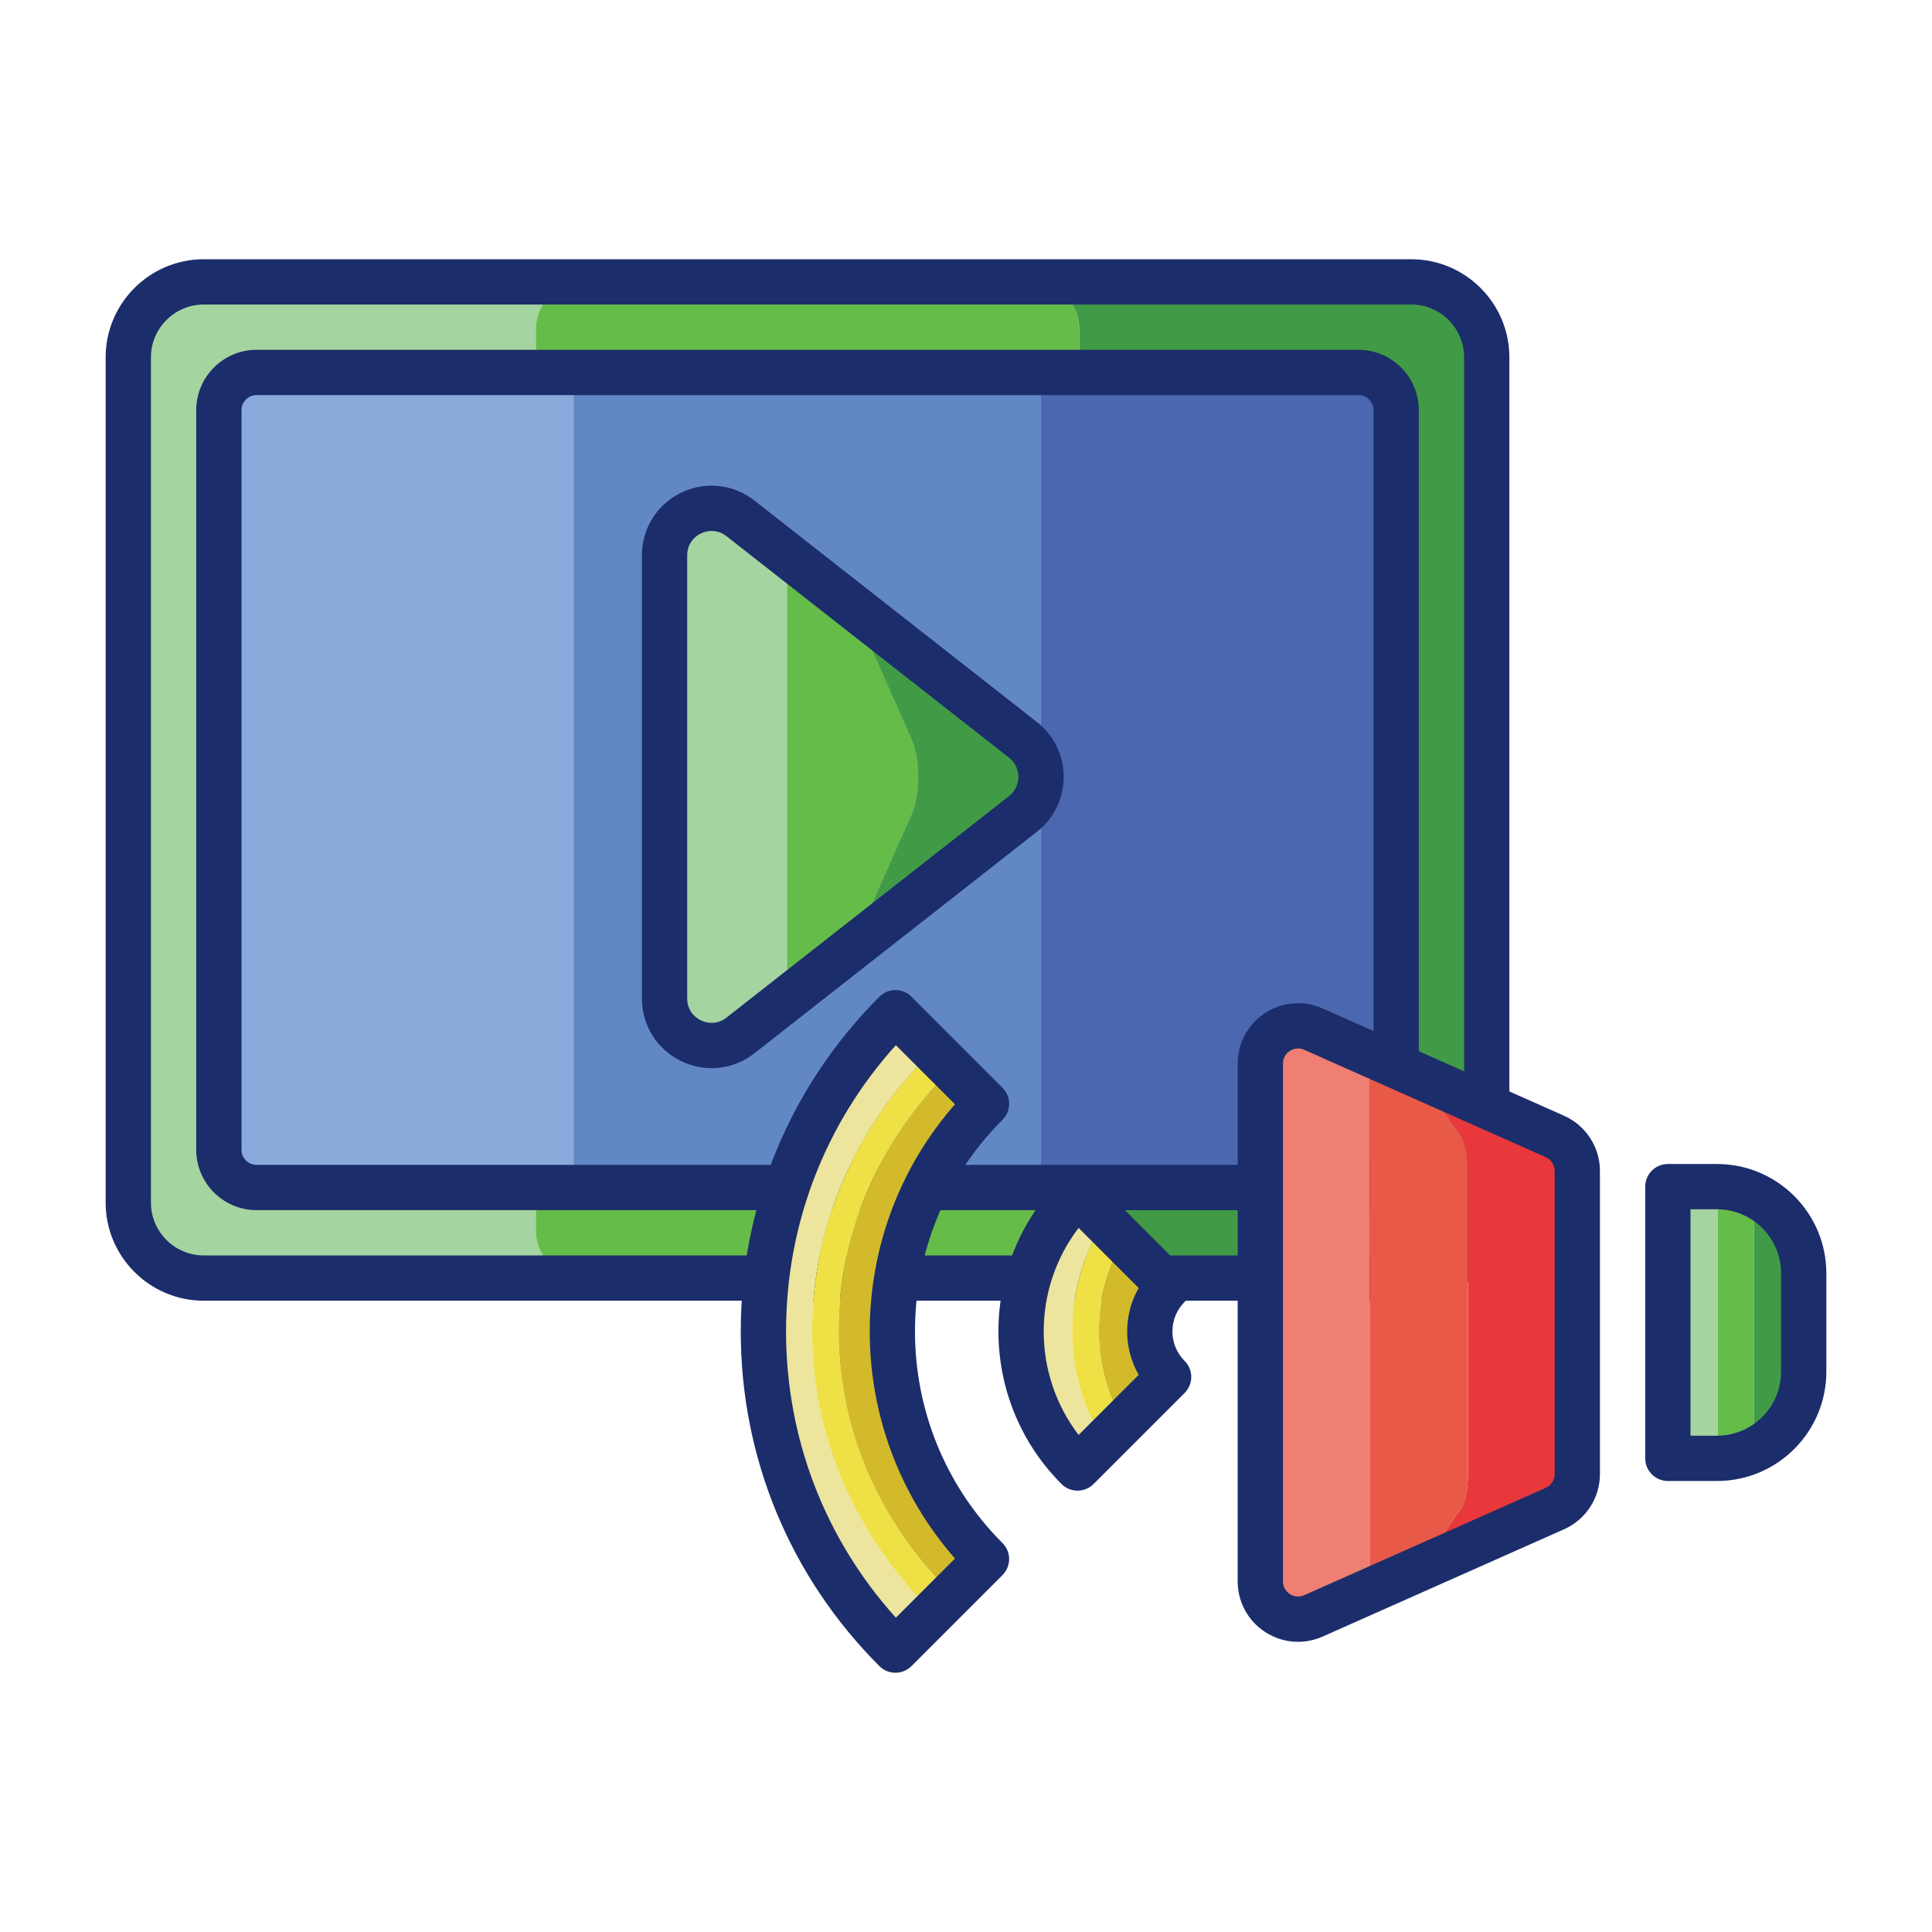 <svg id="Layer_1" enable-background="new 0 0 256 256" height="512" viewBox="0 0 256 256" width="512" xmlns="http://www.w3.org/2000/svg"><path d="m71 163.026v-119.351c0-3.493 2.832-6.324 6.325-6.324h-50.325c-5.523 0-10 4.477-10 10v112c0 5.523 4.477 10 10 10h50.325c-3.493 0-6.325-2.832-6.325-6.325z" fill="#a4d4a0"/><path d="m187 37.351h-50.325c3.493 0 6.325 2.832 6.325 6.324v119.351c0 3.493-2.832 6.325-6.325 6.325h50.325c5.523 0 10-4.477 10-10v-112c0-5.523-4.477-10-10-10z" fill="#419b46"/><path d="m143 163.026v-119.351c0-3.493-2.832-6.324-6.325-6.324h-59.35c-3.493 0-6.325 2.832-6.325 6.324v119.351c0 3.493 2.832 6.325 6.325 6.325h59.351c3.492 0 6.324-2.832 6.324-6.325z" fill="#65bc49"/><path d="m76.056 154.202v-101.702c0-1.739 1.41-3.149 3.149-3.149h-45.205c-2.761 0-5 2.239-5 5v98c0 2.761 2.239 5 5 5h45.206c-1.74 0-3.15-1.41-3.15-3.149z" fill="#89aadb"/><path d="m180 49.351h-45.206c1.739 0 3.149 1.41 3.149 3.149v101.702c0 1.739-1.41 3.149-3.149 3.149h45.206c2.761 0 5-2.239 5-5v-98c0-2.762-2.239-5-5-5z" fill="#4b67b0"/><path d="m137.944 154.202v-101.702c0-1.739-1.41-3.149-3.149-3.149h-55.589c-1.739 0-3.149 1.41-3.149 3.149v101.702c0 1.739 1.41 3.149 3.149 3.149h55.589c1.739 0 3.149-1.41 3.149-3.149z" fill="#6287c5"/><path d="m180 160.351h-146c-4.411 0-8-3.589-8-8v-98c0-4.411 3.589-8 8-8h146c4.411 0 8 3.589 8 8v98c0 4.411-3.589 8-8 8zm-146-108c-1.103 0-2 .897-2 2v98c0 1.103.897 2 2 2h146c1.103 0 2-.897 2-2v-98c0-1.103-.897-2-2-2z" fill="#1c2d6b"/><path d="m187 172.351h-160c-7.168 0-13-5.832-13-13v-112c0-7.168 5.832-13 13-13h160c7.168 0 13 5.832 13 13v112c0 7.169-5.832 13-13 13zm-160-132c-3.86 0-7 3.14-7 7v112c0 3.86 3.14 7 7 7h160c3.86 0 7-3.14 7-7v-112c0-3.86-3.14-7-7-7z" fill="#1c2d6b"/><path d="m229.085 157.357c1.885.438 3.294 2.12 3.294 4.138v27.485c0 2.019-1.409 3.7-3.294 4.138 5.598-.766 9.915-5.554 9.915-11.363v-13.035c0-5.808-4.317-10.597-9.915-11.363z" fill="#419b46"/><path d="m227.518 157.238h-6.518v36h6.518c.035 0 .069-.005.103-.005v-35.99c-.034 0-.068-.005-.103-.005z" fill="#a4d4a0"/><g fill="#65bc49"><path d="m228.121 157.238h-.5v.005c.497.005.983.048 1.463.114-.31-.072-.63-.119-.963-.119z"/><path d="m227.621 193.238h.5c.333 0 .653-.047.963-.119-.48.066-.966.109-1.463.114z"/><path d="m232.379 188.981v-27.485c0-2.019-1.409-3.7-3.294-4.138-.48-.066-.966-.109-1.463-.114v35.99c.497-.005.983-.048 1.463-.114 1.885-.439 3.294-2.121 3.294-4.139z"/></g><path d="m181.49 140.932c0-.43.017-.841.048-1.233l-7.507-3.336c-3.306-1.469-7.031.951-7.031 4.569v68.612c0 3.618 3.724 6.039 7.031 4.569l7.507-3.336c-.03-.391-.048-.803-.048-1.233z" fill="#ef7f72"/><path d="m206.031 150.585-18.031-8.013 5.59 8.014c.56.802.921 2.593.921 4.569v40.168c0 1.976-.361 3.766-.921 4.569l-5.59 8.014 18.031-8.014c1.806-.803 2.969-2.593 2.969-4.569v-40.168c0-1.977-1.164-3.767-2.969-4.57z" fill="#e8383b"/><path d="m194.51 195.322v-40.168c0-1.976-.361-3.766-.921-4.569l-5.59-8.014-6.463-2.872c-.03.391-.048.803-.048 1.233v68.612c0 .43.017.841.048 1.233l6.462-2.872 5.59-8.014c.562-.802.922-2.593.922-4.569z" fill="#e95947"/><path d="m227.518 196.238h-6.518c-1.657 0-3-1.343-3-3v-36c0-1.657 1.343-3 3-3h6.518c7.985 0 14.482 6.497 14.482 14.482v13.036c0 7.986-6.497 14.482-14.482 14.482zm-3.518-6h3.518c4.677 0 8.482-3.805 8.482-8.482v-13.036c0-4.677-3.805-8.482-8.482-8.482h-3.518z" fill="#1c2d6b"/><path d="m171.996 217.548c-1.521 0-3.033-.437-4.355-1.295-2.28-1.481-3.641-3.989-3.641-6.708v-68.612c0-2.719 1.361-5.227 3.64-6.708 2.281-1.481 5.124-1.707 7.609-.603l32 14.223c2.886 1.282 4.751 4.152 4.751 7.311v40.168c0 3.158-1.865 6.027-4.75 7.31l-32 14.222c-1.045.463-2.152.692-3.254.692zm.005-78.621c-.512 0-.907.208-1.091.328-.274.178-.91.697-.91 1.677v68.612c0 .979.637 1.499.91 1.677s1.007.548 1.902.151l32-14.222c.721-.321 1.188-1.038 1.188-1.828v-40.168c0-.79-.466-1.507-1.188-1.827l-32-14.223c-.291-.129-.564-.177-.811-.177z" fill="#1c2d6b"/><path d="m104.332 73.585c0-.008.001-.015.001-.023l-6.215-4.873c-4.083-3.202-10.061-.292-10.061 4.896v58.718c0 5.189 5.978 8.098 10.061 4.896l6.215-4.873c0-.008-.001-.015-.001-.023z" fill="#a4d4a0"/><path d="m135.561 98.047-22.561-17.689 7.84 17.69c1.104 2.491 1.104 7.302 0 9.793l-7.84 17.689 22.56-17.689c3.178-2.492 3.178-7.303.001-9.794z" fill="#419b46"/><path d="m120.841 98.047-7.841-17.689-8.668-6.796c0 .008-.001.015-.001.023v58.718c0 .008.001.015.001.023l8.668-6.797 7.84-17.689c1.105-2.491 1.105-7.302.001-9.793z" fill="#65bc49"/><path d="m94.293 141.535c-1.372 0-2.754-.31-4.05-.94-3.199-1.557-5.187-4.734-5.187-8.292v-58.719c0-3.558 1.987-6.735 5.187-8.292 3.198-1.558 6.925-1.16 9.726 1.035l37.443 29.359c2.245 1.76 3.532 4.405 3.532 7.257s-1.287 5.498-3.532 7.257l-37.443 29.36c-1.666 1.306-3.66 1.975-5.676 1.975zm0-71.183c-.479 0-.963.111-1.425.335-1.135.552-1.812 1.635-1.812 2.897v58.718c0 1.262.677 2.345 1.812 2.897s2.405.417 3.398-.362l37.443-29.359c.784-.615 1.234-1.539 1.234-2.536s-.45-1.921-1.234-2.536l-37.442-29.357c-.589-.462-1.276-.697-1.974-.697z" fill="#1c2d6b"/><path d="m107.616 176.419c0-13.92 5.661-27.048 16.001-37.263l-4.966-4.966c-23.327 23.327-23.327 61.132 0 84.459l4.966-4.967c-10.341-10.215-16.001-23.343-16.001-37.263z" fill="#ede49d"/><path d="m130.716 146.255-4.624-4.624c-9.677 9.556-14.976 21.812-14.976 34.788s5.298 25.233 14.976 34.788l4.624-4.624c-16.661-16.66-16.661-43.667 0-60.328z" fill="#d3ba2a"/><path d="m111.116 176.419c0-12.976 5.298-25.233 14.976-34.788l-2.475-2.475c-10.34 10.215-16.001 23.343-16.001 37.263s5.661 27.048 16.001 37.263l2.475-2.475c-9.678-9.555-14.976-21.812-14.976-34.788z" fill="#eee045"/><path d="m146.287 161.826-3.505-3.505c-9.994 9.994-9.994 26.203 0 36.197l3.505-3.505c-5.607-8.882-5.607-20.306 0-29.187z" fill="#ede49d"/><path d="m154.847 170.387-5.998-5.998c-4.333 7.41-4.333 16.651 0 24.061l5.998-5.998c-3.328-3.328-3.328-8.737 0-12.065z" fill="#d3ba2a"/><path d="m148.849 164.389-2.562-2.562c-5.607 8.881-5.607 20.305 0 29.186l2.562-2.562c-4.333-7.411-4.333-16.653 0-24.062z" fill="#eee045"/><path d="m118.65 221.649c-.768 0-1.536-.293-2.121-.878-11.849-11.849-18.375-27.6-18.375-44.351s6.525-32.502 18.375-44.351c1.171-1.171 3.072-1.171 4.242 0l12.065 12.065c1.172 1.171 1.172 3.071 0 4.242-15.462 15.463-15.462 40.623 0 56.086 1.172 1.171 1.172 3.071 0 4.242l-12.065 12.065c-.585.587-1.353.88-2.121.88zm.055-83.162c-9.405 10.431-14.55 23.787-14.55 37.932s5.146 27.501 14.55 37.932l7.837-7.837c-15.065-17.166-15.065-43.024 0-60.19z" fill="#1c2d6b"/><path d="m142.781 197.518c-.796 0-1.559-.316-2.122-.879-11.148-11.149-11.148-29.291 0-40.439 1.125-1.125 3.117-1.126 4.243 0l12.066 12.066c1.172 1.171 1.172 3.071 0 4.242-1.043 1.043-1.617 2.432-1.617 3.912s.574 2.868 1.617 3.912c1.172 1.171 1.172 3.071 0 4.242l-12.066 12.066c-.562.562-1.325.878-2.121.878zm.14-34.814c-6.168 8.065-6.168 19.367 0 27.432l7.963-7.963c-2.041-3.548-2.041-7.958 0-11.506z" fill="#1c2d6b"/></svg>
